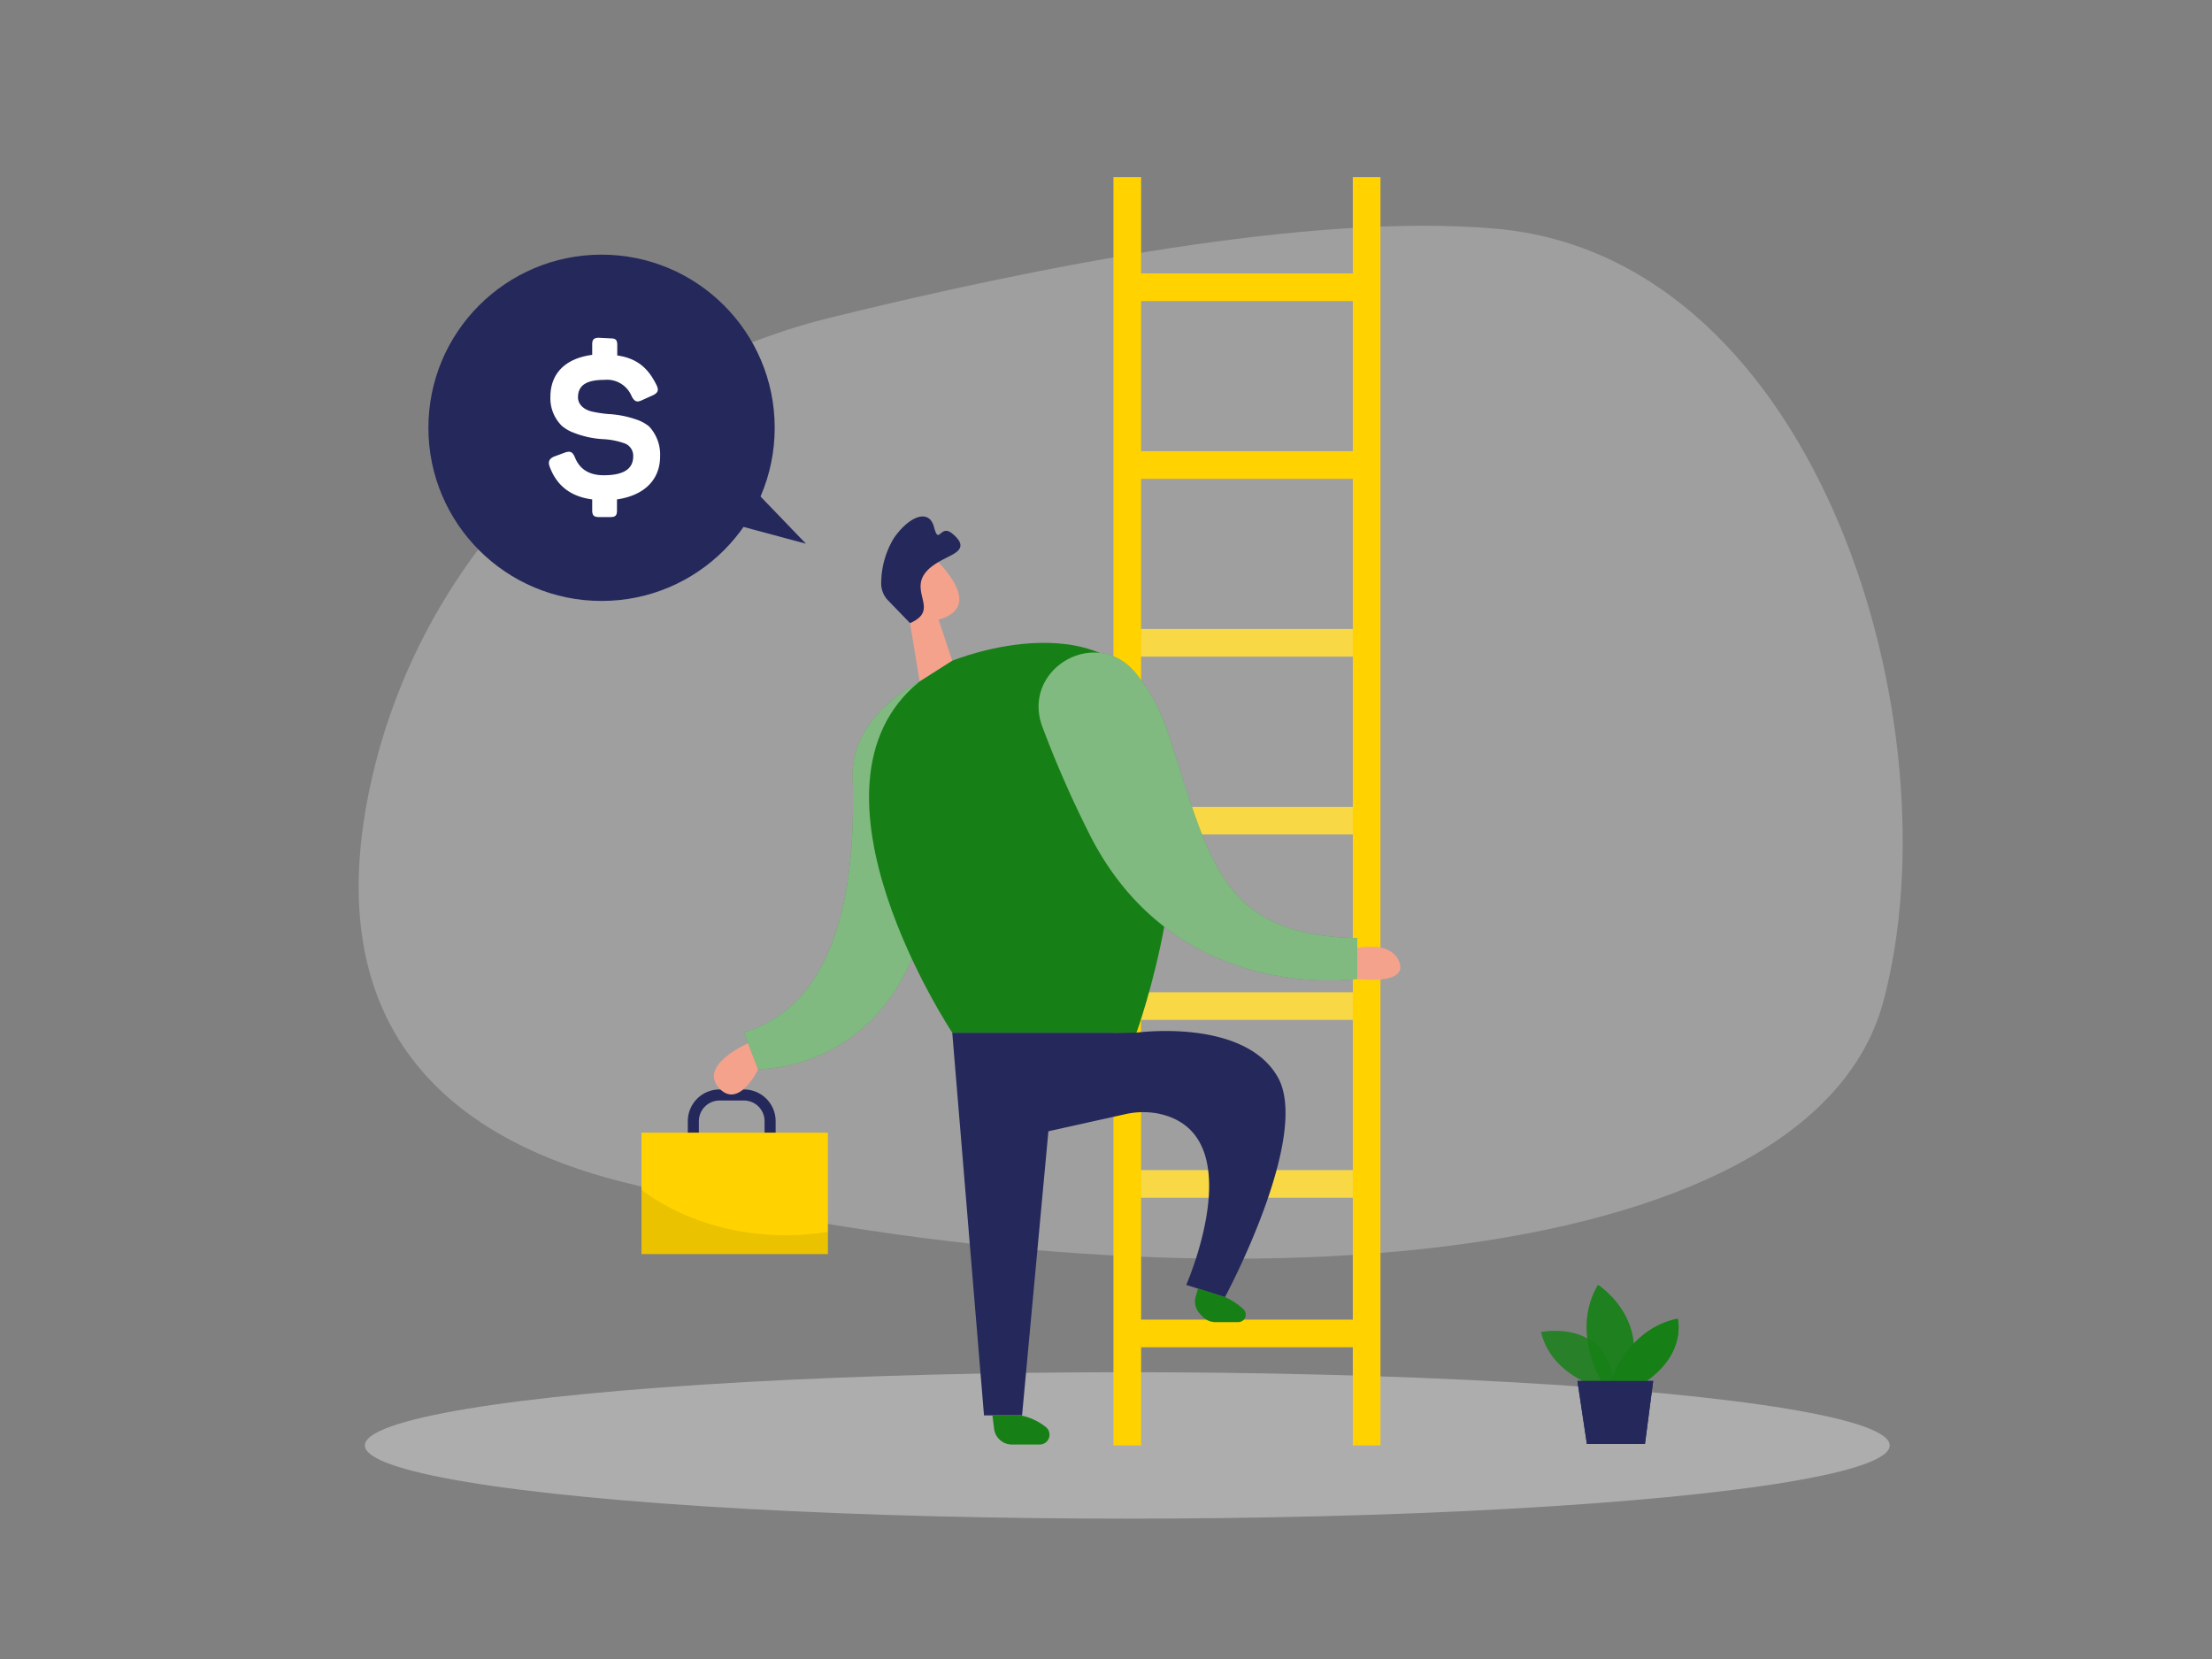 <svg id="Layer_1" data-name="Layer 1" xmlns="http://www.w3.org/2000/svg" viewBox="0 0 400 300"><rect x="0" y="0" width="400" height="300" fill="#808080" stroke="none"/><line x1="203.85" y1="116.24" x2="247.13" y2="116.24" fill="none" stroke="#ffd200" stroke-miterlimit="10" stroke-width="5"/><line x1="203.85" y1="148.4" x2="247.13" y2="148.4" fill="none" stroke="#ffd200" stroke-miterlimit="10" stroke-width="5"/><line x1="203.85" y1="181.93" x2="247.13" y2="181.93" fill="none" stroke="#ffd200" stroke-miterlimit="10" stroke-width="5"/><line x1="203.85" y1="214.09" x2="247.13" y2="214.09" fill="none" stroke="#ffd200" stroke-miterlimit="10" stroke-width="5"/><line x1="203.85" y1="241.13" x2="247.13" y2="241.13" fill="none" stroke="#ffd200" stroke-miterlimit="10" stroke-width="5"/><path d="M150,57.48c-40.9,10.11-73.23,42-82.71,83.08-7.05,30.55-.86,62.05,46.59,73.5,102.59,24.77,213.4,16.6,226.68-32.93s-11.36-134.51-70-139.77C237.16,38.37,187,48.34,150,57.48Z" fill="#e6e6e6" opacity="0.3"/><ellipse cx="203.85" cy="261.38" rx="137.87" ry="13.24" fill="#e6e6e6" opacity="0.45"/><path d="M125.38,206.18v-3.45a4.73,4.73,0,0,1,4.73-4.72h4.42a4.73,4.73,0,0,1,4.73,4.72v3.71" fill="none" stroke="#24285b" stroke-miterlimit="10" stroke-width="2"/><rect x="116" y="204.82" width="33.71" height="21.96" fill="#ffd200"/><path d="M116,215.12s12.63,10.85,33.71,7.66v4H116Z" opacity="0.08"/><path d="M288.73,250.73s-8.23-2.21-10.05-9.85c0,0,12.72-2.62,13.14,10.52Z" fill="#168016" opacity="0.58"/><path d="M289.73,249.92s-5.78-9.06-.76-17.57c0,0,9.71,6.11,5.45,17.57Z" fill="#168016" opacity="0.73"/><path d="M291.21,249.92s3-9.6,12.16-11.46c0,0,1.74,6.22-5.89,11.46Z" fill="#168016"/><polygon points="285.25 249.72 286.96 261.12 297.46 261.12 298.95 249.72 285.25 249.72" fill="#24285b"/><path d="M288.73,250.73s-8.23-2.21-10.05-9.85c0,0,12.72-2.62,13.14,10.52Z" fill="#168016" opacity="0.58"/><path d="M289.73,249.92s-5.78-9.06-.76-17.57c0,0,9.71,6.11,5.45,17.57Z" fill="#168016" opacity="0.73"/><path d="M291.21,249.92s3-9.6,12.16-11.46c0,0,1.74,6.22-5.89,11.46Z" fill="#168016"/><polygon points="285.25 249.72 286.96 261.12 297.46 261.12 298.95 249.72 285.25 249.72" fill="#24285b"/><line x1="203.85" y1="32.02" x2="203.85" y2="261.38" fill="none" stroke="#ffd200" stroke-miterlimit="10" stroke-width="5"/><line x1="247.13" y1="32.02" x2="247.13" y2="261.38" fill="none" stroke="#ffd200" stroke-miterlimit="10" stroke-width="5"/><path d="M166.3,123.23s-12.36,6.07-12.11,17,.77,40.34-19.66,46.46l2.56,6.64S180.45,194.52,166.3,123.23Z" fill="#168016"/><path d="M166.3,123.23s-12.36,6.07-12.11,17,.77,40.34-19.66,46.46l2.56,6.64S180.45,194.52,166.3,123.23Z" fill="#fff" opacity="0.46"/><polygon points="169.72 112.03 172.2 119.48 166.3 123.23 164.18 110.31 169.72 112.03" fill="#f4a28c"/><path d="M162.15,103.11a4.65,4.65,0,0,1,7.68-1.29c2.51,2.68,5.54,6.94,2.11,9.26-5.24,3.55-10-3.08-10-3.08A8.45,8.45,0,0,1,162.15,103.11Z" fill="#f4a28c"/><path d="M166,107.68s-1.35-1.12-2,.47,1.77,2.37,2.48,1.56S166,107.68,166,107.68Z" fill="#f4a28c"/><path d="M164.57,112.68l-4-4.13a4.39,4.39,0,0,1-1.22-3.24,15.88,15.88,0,0,1,2.29-8c2.73-3.94,6.36-5.43,7.26-2s1.09-.64,3.29,1.17,1.75,2.88,0,3.84-5.37,2.34-5.69,5.22S168.92,110.75,164.57,112.68Z" fill="#24285b"/><path d="M172.2,119.48s29.61-12.17,37.59,10.7-4.28,56.56-4.28,56.56H172.2s-29.5-44.42-5.9-63.51Z" fill="#168016"/><path d="M135.27,188.66s-8.91,3.87-5.33,8,7.15-3.24,7.15-3.24Z" fill="#f4a28c"/><polygon points="172.2 186.75 177.94 255.95 184.82 255.95 189.8 202.22 205.51 186.75 172.2 186.75" fill="#24285b"/><path d="M179.47,256l.29,2.35a3.26,3.26,0,0,0,3.24,2.87h5a1.78,1.78,0,0,0,1.14-3.15,10.48,10.48,0,0,0-4.34-2.07Z" fill="#168016"/><path d="M188.46,131.33c-3.73-10.29,9.48-18.12,16.68-9.88a32.58,32.58,0,0,1,6.17,11.42c7.58,23,9.37,36.26,34.13,36.77V177s-33.19,5.08-48.76-26.82A194.44,194.44,0,0,1,188.46,131.33Z" fill="#168016"/><path d="M188.46,131.33c-3.73-10.29,9.48-18.12,16.68-9.88a32.58,32.58,0,0,1,6.17,11.42c7.58,23,9.37,36.26,34.13,36.77V177s-33.19,5.08-48.76-26.82A194.44,194.44,0,0,1,188.46,131.33Z" fill="#fff" opacity="0.46"/><path d="M245.44,171.43s6.28-1.42,7.65,2.67-7.65,2.94-7.65,2.94Z" fill="#f4a28c"/><path d="M205.51,186.74s19.4-2.69,25.53,8-9.53,39.83-9.53,39.83l-7-2.22s12.14-27.55-5.16-31a14.62,14.62,0,0,0-6,.16l-18.55,4.12,3-18.21Z" fill="#24285b"/><path d="M216.63,233l-.42,1.51a3.19,3.19,0,0,0,.76,3.05l.49.52a3.2,3.2,0,0,0,2.31,1h4.16a1.35,1.35,0,0,0,.94-2.31,11.51,11.51,0,0,0-3.36-2.21Z" fill="#168016"/><line x1="203.85" y1="51.94" x2="247.13" y2="51.94" fill="none" stroke="#ffd200" stroke-miterlimit="10" stroke-width="5"/><line x1="203.85" y1="84.09" x2="247.13" y2="84.09" fill="none" stroke="#ffd200" stroke-miterlimit="10" stroke-width="5"/><circle cx="108.78" cy="77.36" r="31.31" fill="#24285b"/><polygon points="127.29 93.36 145.74 98.32 131.9 83.94 127.29 93.36" fill="#24285b"/><path d="M110.46,61.19c.89,0,1.16.31,1.16,1.19v1.9c3.55.5,5.6,2.27,7.1,5.36.46.93.27,1.43-.77,1.89l-1.89.85c-.89.43-1.32.23-1.82-.69a4.83,4.83,0,0,0-4.94-3c-3.28,0-4.78,1-4.78,3.17,0,1.43,1.31,2.32,2.66,2.59a23.43,23.43,0,0,0,2.78.42,18.18,18.18,0,0,1,5.13,1,7.08,7.08,0,0,1,2.28,1.24,7.44,7.44,0,0,1,2,5.4c0,4.21-2.82,7.07-7.8,7.8v2c0,.88-.27,1.19-1.16,1.19h-2.12c-.89,0-1.2-.31-1.2-1.19v-2c-3.86-.5-6.45-2.47-7.72-6-.31-.85,0-1.42.89-1.77l1.89-.7c1-.34,1.39-.11,1.81.85.85,2.16,2.59,3.25,5.22,3.25,3.55,0,5.32-1.12,5.32-3.4a2.37,2.37,0,0,0-1.66-2.4,13.48,13.48,0,0,0-3.82-.73,16.88,16.88,0,0,1-5.17-1.12,7.32,7.32,0,0,1-2.24-1.27,7,7,0,0,1-2.08-5.25c0-4.17,2.62-6.95,7.56-7.6v-1.9c0-.88.31-1.19,1.2-1.19Z" fill="#fff"/></svg>
